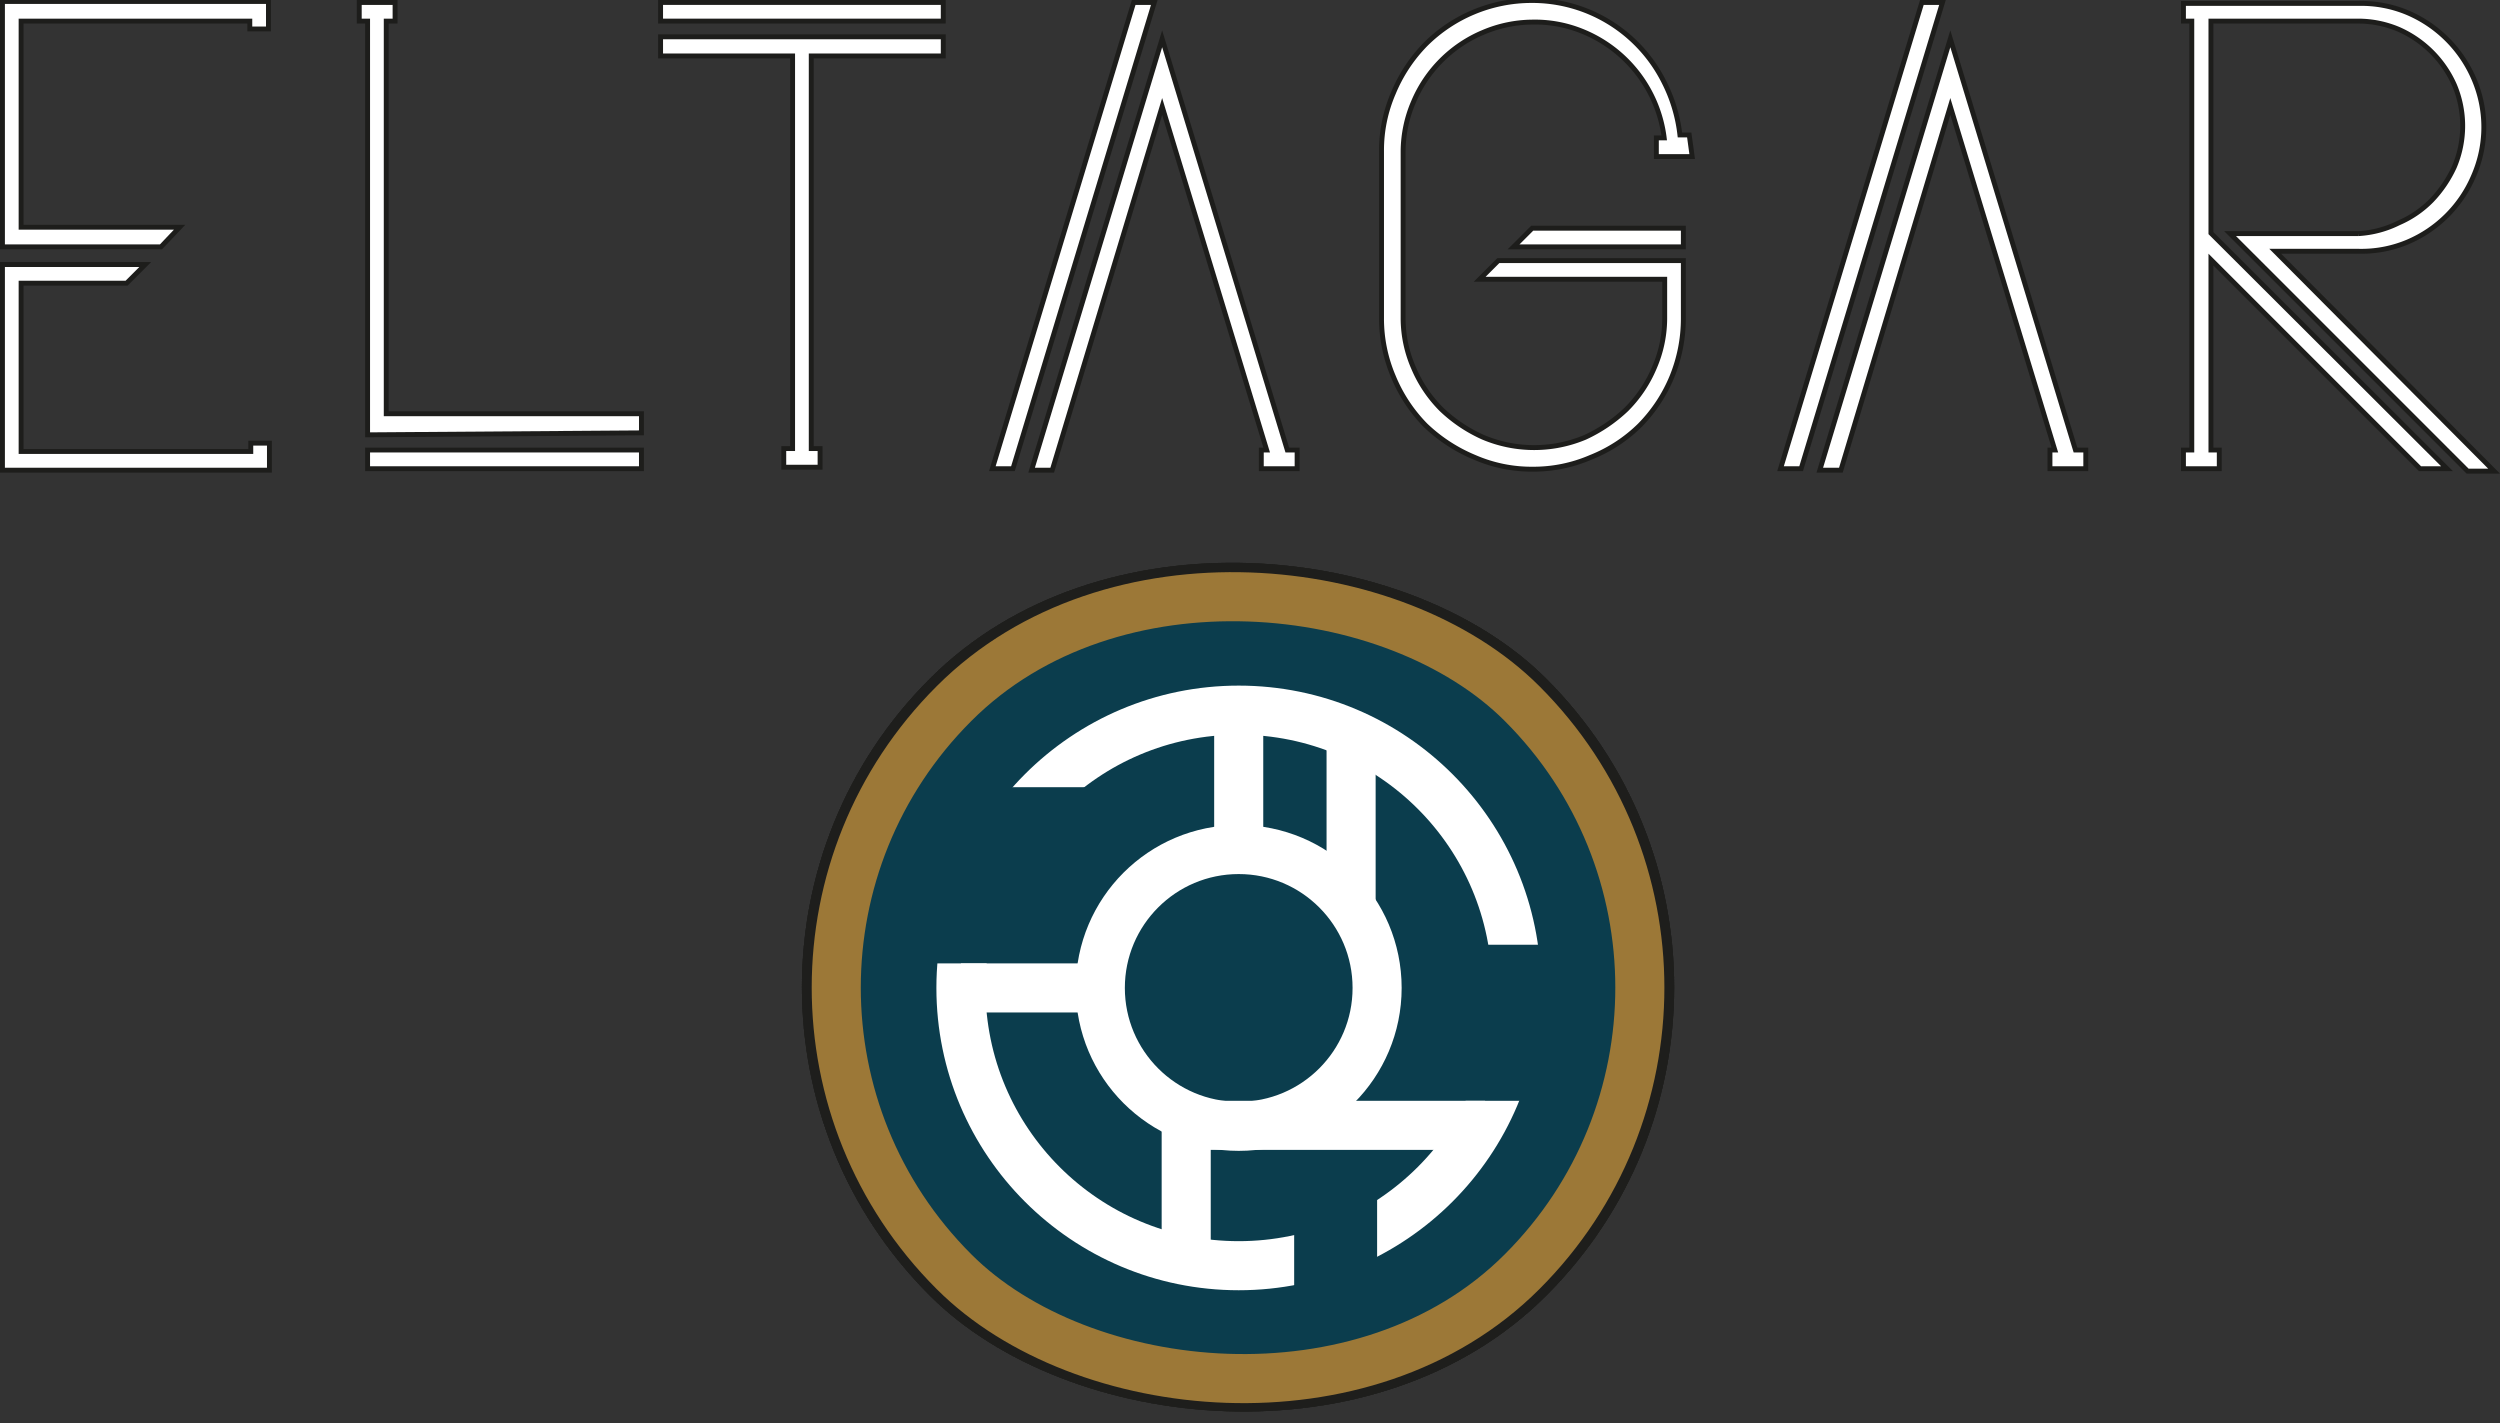 <svg xmlns="http://www.w3.org/2000/svg" viewBox="0 0 50.94 29"><rect x="0" y="0" width="50.94" height="29" fill="#333333" stroke="none"/><defs><style>.cls-1{fill:#fff;stroke:#1d1d1b;stroke-width:0.1px;}.cls-1,.cls-3,.cls-4,.cls-6,.cls-7,.cls-9{stroke-miterlimit:10;}.cls-2{fill:#1e1e1c;}.cls-3,.cls-5,.cls-6{fill:#9c7837;}.cls-3{stroke:#0b3d4d;}.cls-4{fill:none;}.cls-4,.cls-6,.cls-9{stroke:#fff;}.cls-7,.cls-8,.cls-9{fill:#0b3d4d;}.cls-7{stroke:#9c7837;}</style></defs><title>Eltagar1</title><g id="Calque_8" data-name="Calque 8"><path class="cls-1" d="M938.06,563.22h-3.23v-5h5.42v.56h-.38v-.16h-4.66v4.2h3.23Zm1.83,4h.38v.55h-5.44v-4.19h2.91l-.38.38h-2.15v3.43h4.68Z" transform="translate(-934.78 -558.19)"/><path class="cls-1" d="M942.27,567.05v-8.43h-.17v-.38h.73v.38h-.18v8h5.2v.39Zm0,.31h5.58v.38h-5.58Z" transform="translate(-934.78 -558.19)"/><path class="cls-1" d="M954,558.24v.38h-5.76v-.38Zm-5.76,1.09v-.39H954v.39h-2.69v8h.18v.38h-.74v-.38h.18v-8Z" transform="translate(-934.78 -558.19)"/><path class="cls-1" d="M957.88,558.24h.42l-2.88,9.5H955Zm3.13,9.12h.2v.38h-.73v-.38h.11l-2.13-7-2.24,7.41h-.42l2.66-8.79Z" transform="translate(-934.78 -558.19)"/><path class="cls-1" d="M969.26,561.38h-.73V561h.16a2.7,2.7,0,0,0-1.69-2.18,2.56,2.56,0,0,0-1-.18,2.61,2.61,0,0,0-1,.21,2.65,2.65,0,0,0-1.42,1.42,2.58,2.58,0,0,0-.21,1v3.41a2.53,2.53,0,0,0,.21,1,2.65,2.65,0,0,0,.57.85,3,3,0,0,0,.85.57,2.68,2.68,0,0,0,2.08,0,3.11,3.11,0,0,0,.84-.57,2.65,2.65,0,0,0,.57-.85,2.53,2.53,0,0,0,.21-1v-.8h-3.77l.38-.38h3.77v1.18a3.14,3.14,0,0,1-.23,1.18,3.09,3.09,0,0,1-.66,1,3,3,0,0,1-1,.65,2.93,2.93,0,0,1-1.18.24,2.9,2.9,0,0,1-1.18-.24,3.24,3.24,0,0,1-1-.65,3.09,3.09,0,0,1-.66-1,3,3,0,0,1-.24-1.18v-3.41a2.93,2.93,0,0,1,.24-1.18,3.13,3.13,0,0,1,.66-1,3.06,3.06,0,0,1,2.15-.89,3,3,0,0,1,2.7,1.65,3.14,3.14,0,0,1,.33,1.09h.19ZM966,562.84h3.08v.38h-3.46Z" transform="translate(-934.78 -558.19)"/><path class="cls-1" d="M973.94,558.24h.42l-2.88,9.5h-.42Zm3.13,9.12h.21v.38h-.73v-.38h.1l-2.13-7-2.23,7.41h-.43l2.66-8.79Z" transform="translate(-934.78 -558.19)"/><path class="cls-1" d="M983.66,562.73a2.1,2.1,0,0,0,.67-.46,2.47,2.47,0,0,0,.46-.68,2.14,2.14,0,0,0,0-1.67,2.22,2.22,0,0,0-1.13-1.13,2.12,2.12,0,0,0-.83-.17h-3v4.32l4.81,4.8h-.55l-4.26-4.26v3.88H980v.38h-.73v-.38h.17v-8.74h-.17v-.36h3.57a2.43,2.43,0,0,1,1,.19,2.56,2.56,0,0,1,1.34,1.33,2.48,2.48,0,0,1,0,2,2.53,2.53,0,0,1-1.34,1.34,2.43,2.43,0,0,1-1,.19h-1.7l4.46,4.48h-.54l-4.84-4.84h2.62A2.12,2.12,0,0,0,983.66,562.73Z" transform="translate(-934.78 -558.19)"/></g><g id="Calque_16" data-name="Calque 16"><g id="Calque_1" data-name="Calque 1"><rect class="cls-2" x="951.12" y="569.43" width="17.77" height="17.77" rx="8.88" ry="8.88" transform="translate(-1062.53 290.01) rotate(-45)"/><rect class="cls-3" x="951.82" y="570.13" width="16.37" height="16.37" rx="8.18" ry="8.18" transform="translate(-1062.53 290.02) rotate(-45)"/></g><g id="Calque_3" data-name="Calque 3"><circle class="cls-4" cx="25.24" cy="20.13" r="5.66"/><rect class="cls-5" x="26.37" y="19.64" width="1.69" height="7.45"/><rect class="cls-5" x="18.82" y="16.04" width="7.57" height="3.59"/><rect class="cls-5" x="22.94" y="19.25" width="9.38" height="3.18"/><circle class="cls-6" cx="25.24" cy="20.13" r="2.82"/><line class="cls-4" x1="27.53" y1="15.03" x2="27.53" y2="18.41"/><line class="cls-4" x1="25.24" y1="14.34" x2="25.24" y2="17.72"/><line class="cls-4" x1="24.17" y1="22.64" x2="24.17" y2="26.02"/><line class="cls-4" x1="19.58" y1="20.13" x2="22.42" y2="20.13"/><line class="cls-4" x1="24.17" y1="22.93" x2="30.26" y2="22.93"/></g></g><g id="Calque_17" data-name="Calque 17"><g id="Calque_1-2" data-name="Calque 1"><rect class="cls-2" x="951.12" y="569.43" width="17.77" height="17.77" rx="8.88" ry="8.88" transform="translate(-1062.53 290.01) rotate(-45)"/><rect class="cls-3" x="951.82" y="570.13" width="16.37" height="16.37" rx="8.18" ry="8.18" transform="translate(-1062.53 290.02) rotate(-45)"/></g><g id="Calque_3-2" data-name="Calque 3"><circle class="cls-4" cx="25.24" cy="20.13" r="5.66"/><rect class="cls-5" x="26.37" y="19.64" width="1.69" height="7.79"/><rect class="cls-5" x="18.6" y="16.04" width="7.79" height="3.59"/><rect class="cls-5" x="22.94" y="19.25" width="9.71" height="3.18"/><circle class="cls-6" cx="25.24" cy="20.13" r="2.82"/><line class="cls-4" x1="27.53" y1="15.03" x2="27.53" y2="18.41"/><line class="cls-4" x1="25.24" y1="14.34" x2="25.24" y2="17.72"/><line class="cls-4" x1="24.17" y1="22.64" x2="24.17" y2="26.02"/><line class="cls-4" x1="19.58" y1="20.13" x2="22.42" y2="20.13"/><line class="cls-4" x1="24.17" y1="22.93" x2="30.26" y2="22.93"/></g><g id="Calque_2" data-name="Calque 2"><rect class="cls-2" x="951.12" y="569.43" width="17.77" height="17.77" rx="8.88" ry="8.88" transform="translate(-1062.53 290.01) rotate(-45)"/><rect class="cls-7" x="951.82" y="570.13" width="16.37" height="16.37" rx="8.18" ry="8.18" transform="translate(-1062.53 290.02) rotate(-45)"/><circle class="cls-4" cx="25.24" cy="20.13" r="5.66"/><rect class="cls-8" x="26.37" y="19.64" width="1.69" height="7.2"/><rect class="cls-8" x="18.88" y="16.04" width="7.51" height="3.59"/><rect class="cls-8" x="22.94" y="19.25" width="9.16" height="3.18"/><circle class="cls-9" cx="25.24" cy="20.13" r="2.82"/><line class="cls-4" x1="27.53" y1="15.03" x2="27.53" y2="18.41"/><line class="cls-4" x1="25.24" y1="14.34" x2="25.24" y2="17.72"/><line class="cls-4" x1="24.17" y1="22.64" x2="24.17" y2="26.02"/><line class="cls-4" x1="19.58" y1="20.13" x2="22.42" y2="20.13"/><line class="cls-4" x1="24.17" y1="22.93" x2="30.26" y2="22.93"/></g></g></svg>